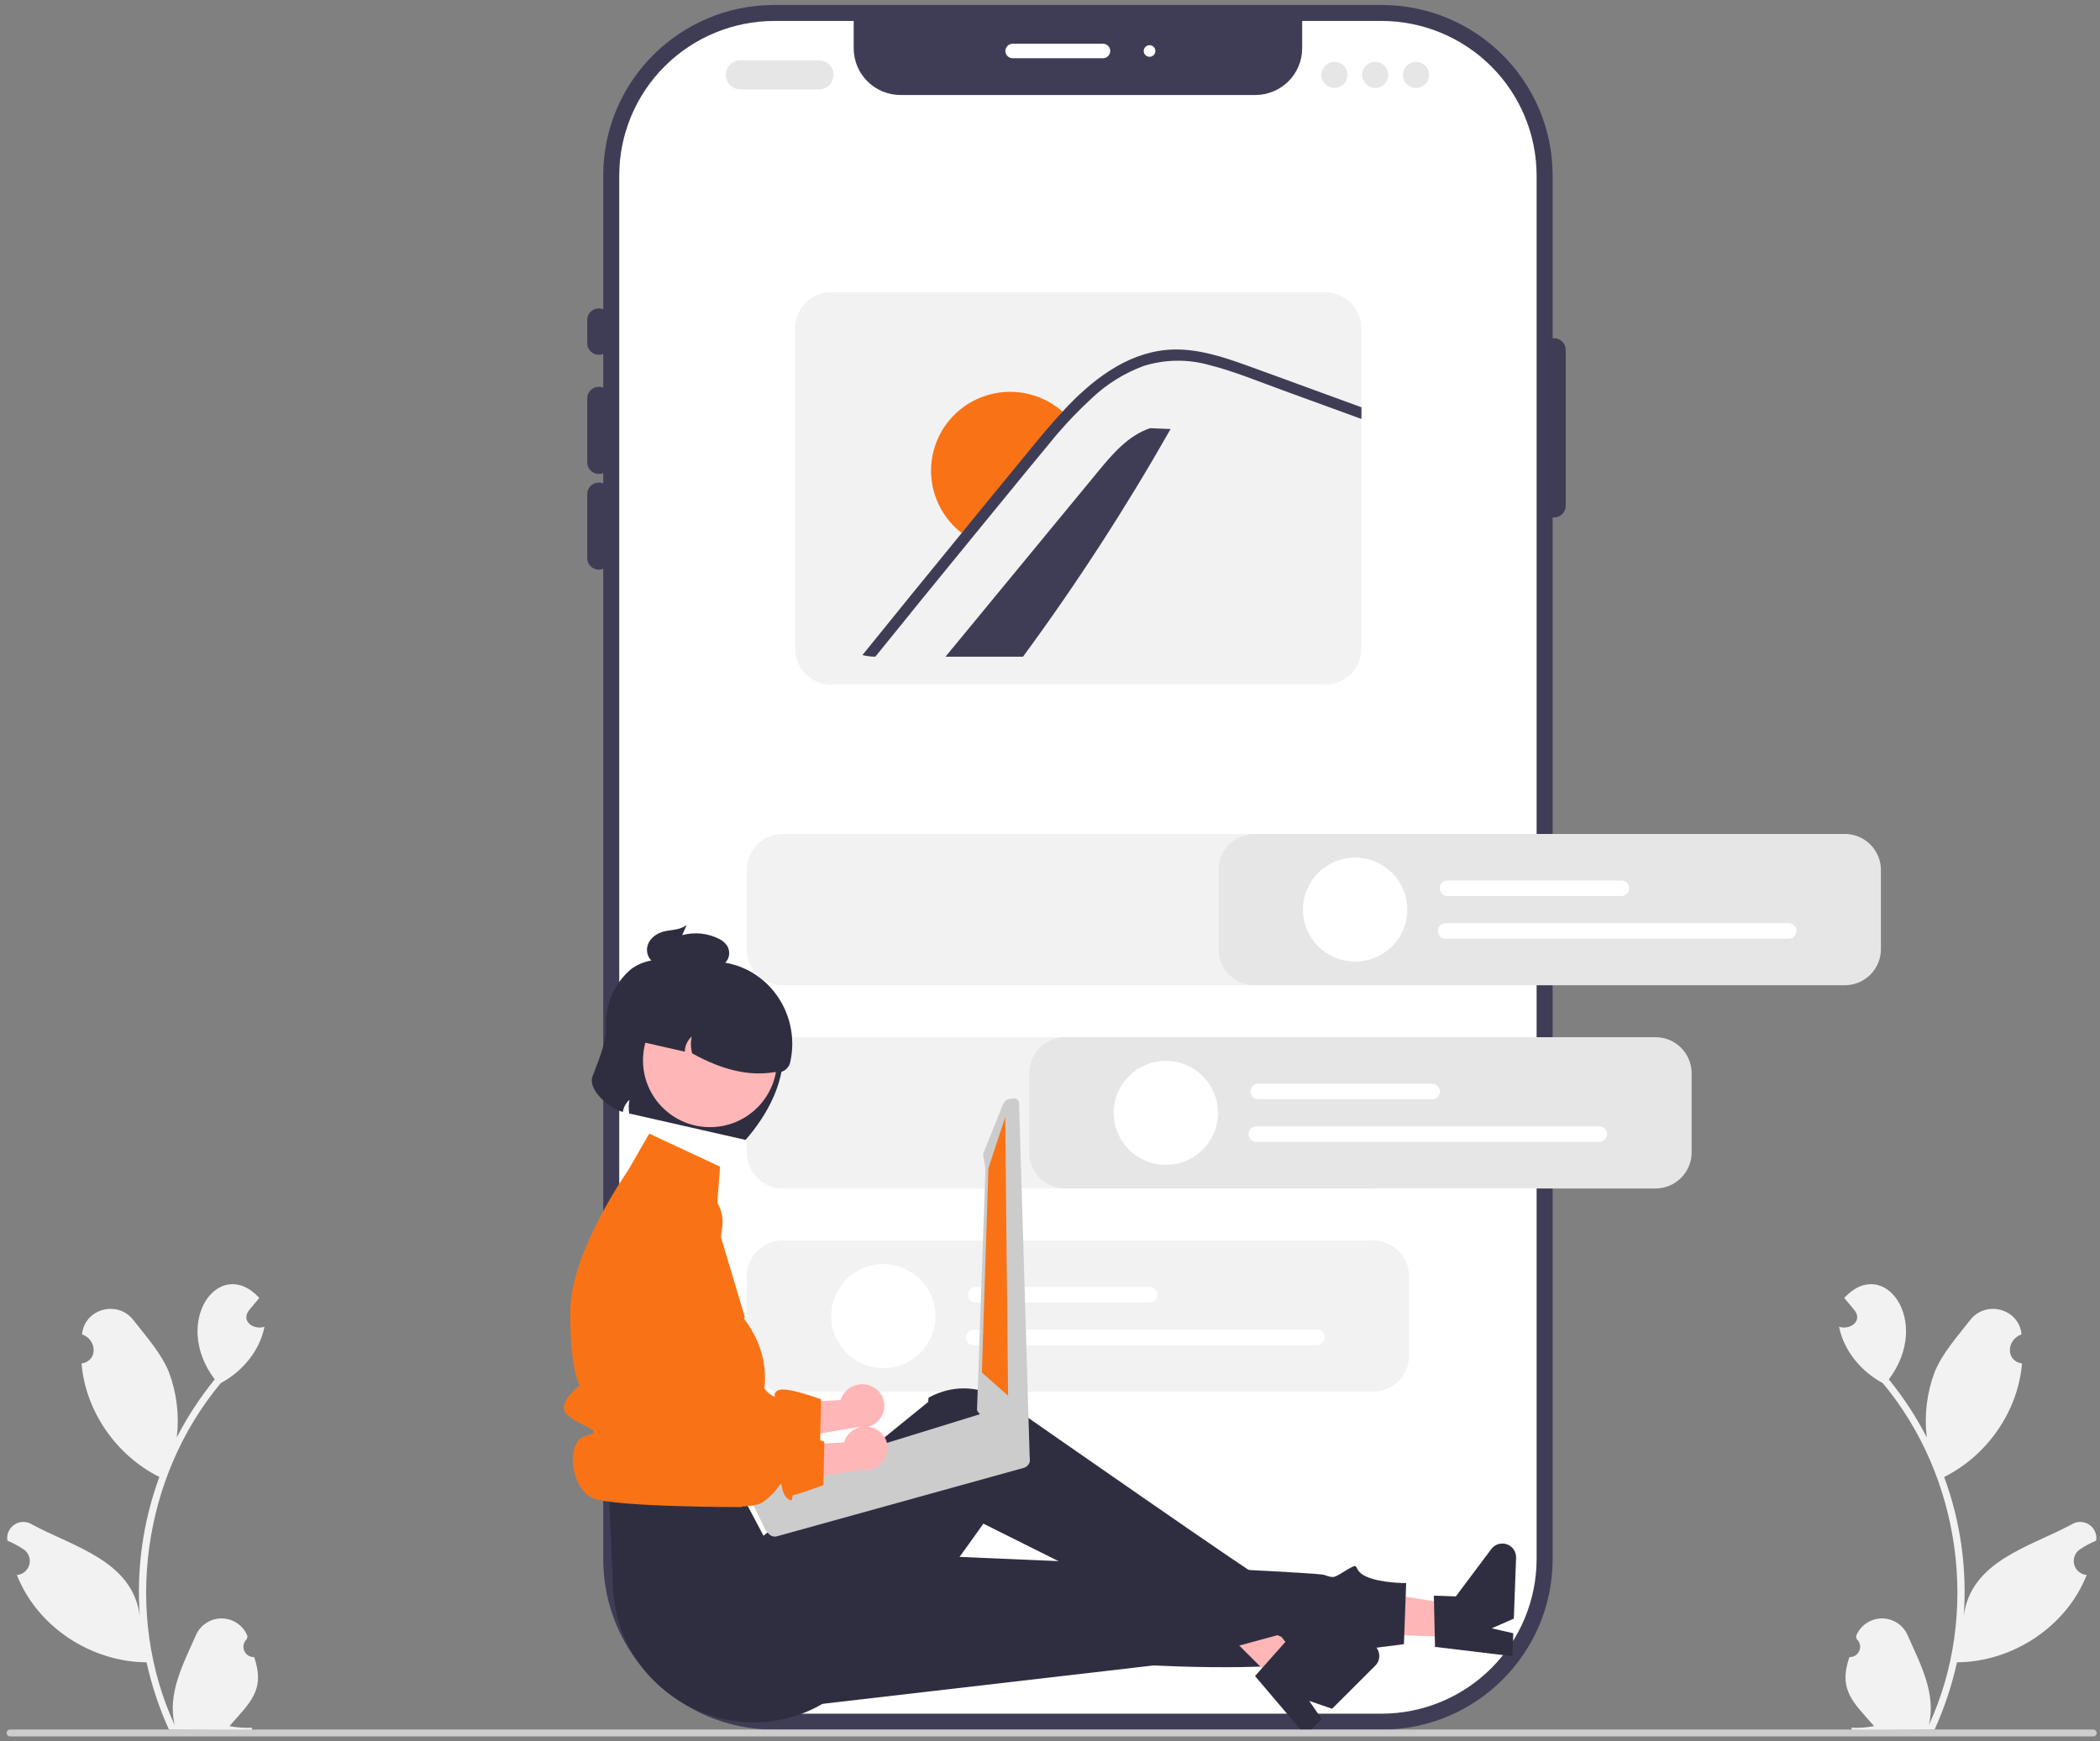 <svg width="211" height="175" viewBox="0 0 211 175" fill="none" xmlns="http://www.w3.org/2000/svg">
<rect x="0" y="0" width="211" height="175" fill="#808080" stroke="none"/>
<g id="Mobile First Design 2" clip-path="url(#clip0_54_3262)">
<path id="Vector" d="M138.817 0.5H77.795C68.304 0.5 60.61 8.172 60.61 17.636V156.684C60.61 166.148 68.304 173.82 77.795 173.82H138.817C148.308 173.82 156.002 166.148 156.002 156.684V17.636C156.002 8.172 148.308 0.5 138.817 0.5Z" fill="#3F3D56"/>
<path id="Vector_2" d="M154.393 17.637V156.684C154.388 160.802 152.745 164.75 149.825 167.662C146.905 170.574 142.946 172.211 138.817 172.216H77.795C73.666 172.211 69.707 170.574 66.787 167.662C63.867 164.75 62.224 160.802 62.219 156.684V17.637C62.224 13.519 63.867 9.572 66.787 6.66C69.707 3.748 73.666 2.11 77.795 2.105H85.775V4.854C85.775 6.098 86.271 7.292 87.153 8.172C88.035 9.052 89.232 9.546 90.48 9.546H126.132C127.38 9.546 128.577 9.052 129.459 8.172C130.342 7.292 130.837 6.098 130.837 4.854V2.105H138.817C142.946 2.11 146.905 3.748 149.825 6.66C152.745 9.572 154.388 13.519 154.393 17.637Z" fill="white"/>
<path id="Vector_3" d="M60.171 35.66C59.861 35.66 59.563 35.537 59.344 35.318C59.124 35.099 59.001 34.802 59.001 34.493V32.159C59.001 31.849 59.124 31.552 59.343 31.333C59.563 31.114 59.861 30.992 60.171 30.992C60.481 30.992 60.779 31.114 60.999 31.333C61.218 31.552 61.341 31.849 61.341 32.159V34.493C61.341 34.802 61.218 35.099 60.998 35.318C60.779 35.537 60.481 35.66 60.171 35.66Z" fill="#3F3D56"/>
<path id="Vector_4" d="M60.171 47.63C59.861 47.629 59.563 47.506 59.344 47.287C59.124 47.069 59.001 46.772 59.001 46.462V40.037C59.001 39.727 59.124 39.431 59.343 39.212C59.563 38.993 59.861 38.87 60.171 38.87C60.481 38.87 60.779 38.993 60.999 39.212C61.218 39.431 61.341 39.727 61.341 40.037V46.462C61.341 46.772 61.218 47.069 60.998 47.287C60.779 47.506 60.481 47.629 60.171 47.63Z" fill="#3F3D56"/>
<path id="Vector_5" d="M60.171 57.252C59.861 57.252 59.563 57.129 59.344 56.91C59.124 56.691 59.001 56.395 59.001 56.085V49.66C59.001 49.35 59.124 49.053 59.343 48.834C59.563 48.615 59.861 48.492 60.171 48.492C60.481 48.492 60.779 48.615 60.999 48.834C61.218 49.053 61.341 49.35 61.341 49.66V56.085C61.341 56.395 61.218 56.691 60.998 56.91C60.779 57.129 60.481 57.252 60.171 57.252Z" fill="#3F3D56"/>
<path id="Vector_6" d="M156.148 52C155.838 52 155.54 51.877 155.321 51.658C155.102 51.439 154.978 51.142 154.978 50.833V35.154C154.978 34.845 155.101 34.548 155.321 34.329C155.54 34.11 155.838 33.987 156.148 33.987C156.459 33.987 156.756 34.11 156.976 34.329C157.195 34.548 157.319 34.845 157.319 35.154V50.833C157.318 51.142 157.195 51.439 156.975 51.658C156.756 51.877 156.459 52 156.148 52Z" fill="#3F3D56"/>
<path id="Vector_7" d="M110.82 5.853H101.749C101.555 5.853 101.369 5.776 101.232 5.639C101.095 5.503 101.018 5.317 101.018 5.124C101.018 4.93 101.095 4.745 101.232 4.608C101.369 4.471 101.555 4.394 101.749 4.394H110.82C111.014 4.394 111.2 4.471 111.338 4.608C111.475 4.745 111.552 4.93 111.552 5.124C111.552 5.317 111.475 5.503 111.338 5.639C111.2 5.776 111.014 5.853 110.82 5.853Z" fill="white"/>
<path id="Vector_8" d="M115.502 5.707C115.825 5.707 116.087 5.446 116.087 5.124C116.087 4.801 115.825 4.54 115.502 4.54C115.179 4.54 114.917 4.801 114.917 5.124C114.917 5.446 115.179 5.707 115.502 5.707Z" fill="white"/>
<path id="Vector_9" d="M185.818 166.531C186.032 166.539 186.243 166.481 186.423 166.365C186.602 166.249 186.742 166.081 186.822 165.884C186.903 165.686 186.921 165.469 186.873 165.261C186.826 165.053 186.715 164.865 186.557 164.721C186.53 164.617 186.51 164.543 186.483 164.439C186.682 163.919 187.033 163.471 187.49 163.151C187.946 162.831 188.488 162.655 189.046 162.644C189.604 162.633 190.153 162.789 190.621 163.092C191.09 163.394 191.457 163.829 191.676 164.341C192.94 167.213 194.568 170.184 193.803 173.369C198.951 162.215 197.032 148.419 189.176 138.997C187.019 137.838 185.259 135.76 184.783 133.332C185.849 133.681 187.165 132.807 186.355 131.699C186.005 131.275 185.652 130.856 185.301 130.432C189.295 126.109 194.168 132.798 189.781 138.624C191.252 140.427 192.529 142.378 193.592 144.445C193.33 142.242 193.597 140.007 194.369 137.926C195.154 135.986 196.644 134.345 197.954 132.661C199.547 130.611 202.874 131.518 203.116 134.099C201.633 134.601 201.46 136.746 203.164 137.023C202.765 141.833 199.658 146.279 195.342 148.427C196.986 152.892 197.657 157.656 197.31 162.399C198.023 156.852 203.973 155.451 208.121 153.21C208.384 153.038 208.692 152.946 209.008 152.945C209.323 152.945 209.631 153.036 209.895 153.207C210.16 153.379 210.368 153.623 210.495 153.91C210.623 154.198 210.663 154.516 210.612 154.826C210.039 155.065 209.491 155.36 208.977 155.707C208.736 155.872 208.552 156.107 208.45 156.38C208.348 156.654 208.334 156.952 208.409 157.234C208.483 157.516 208.644 157.768 208.868 157.955C209.092 158.142 209.369 158.256 209.66 158.281C207.608 163.486 202.21 167.019 196.63 167.053C196.116 169.381 195.361 171.65 194.377 173.822L186.096 173.901C186.066 173.81 186.038 173.715 186.011 173.624C186.777 173.664 187.546 173.611 188.3 173.466C186.25 171.091 184.67 169.884 185.818 166.531Z" fill="#F2F2F2"/>
<path id="Vector_10" d="M25.538 166.531C25.324 166.539 25.113 166.481 24.934 166.365C24.754 166.249 24.614 166.081 24.534 165.884C24.453 165.686 24.436 165.469 24.483 165.261C24.53 165.053 24.641 164.865 24.799 164.721C24.827 164.617 24.846 164.543 24.873 164.439C24.674 163.919 24.323 163.471 23.867 163.151C23.41 162.831 22.868 162.655 22.31 162.644C21.752 162.633 21.203 162.789 20.735 163.092C20.266 163.394 19.899 163.829 19.68 164.341C18.416 167.213 16.788 170.184 17.554 173.369C12.405 162.215 14.324 148.419 22.18 138.997C24.338 137.838 26.097 135.76 26.573 133.332C25.508 133.681 24.192 132.807 25.001 131.699C25.351 131.275 25.705 130.856 26.055 130.432C22.061 126.109 17.189 132.798 21.575 138.624C20.105 140.427 18.827 142.378 17.764 144.445C18.026 142.242 17.76 140.007 16.987 137.926C16.202 135.986 14.712 134.345 13.402 132.661C11.809 130.611 8.482 131.518 8.241 134.099C9.724 134.601 9.896 136.746 8.192 137.023C8.592 141.833 11.698 146.279 16.014 148.427C14.37 152.892 13.699 157.656 14.046 162.399C13.334 156.852 7.383 155.451 3.236 153.21C2.972 153.038 2.664 152.946 2.349 152.945C2.033 152.945 1.725 153.036 1.461 153.207C1.197 153.379 0.988 153.623 0.861 153.91C0.733 154.198 0.693 154.516 0.744 154.826C1.317 155.065 1.865 155.36 2.379 155.707C2.62 155.872 2.804 156.107 2.906 156.38C3.008 156.654 3.022 156.952 2.948 157.234C2.873 157.516 2.712 157.768 2.488 157.955C2.264 158.142 1.988 158.256 1.696 158.281C3.748 163.486 9.147 167.019 14.726 167.053C15.24 169.381 15.995 171.65 16.979 173.822L25.26 173.901C25.291 173.81 25.318 173.715 25.346 173.624C24.579 173.664 23.81 173.611 23.056 173.466C25.106 171.091 26.686 169.884 25.538 166.531L25.538 166.531Z" fill="#F2F2F2"/>
<path id="Vector_11" d="M82.288 8.983H74.388C74 8.983 73.628 8.829 73.353 8.556C73.079 8.282 72.925 7.911 72.925 7.524C72.925 7.137 73.079 6.766 73.353 6.492C73.628 6.219 74 6.065 74.388 6.065H82.288C82.677 6.065 83.049 6.219 83.323 6.492C83.597 6.766 83.751 7.137 83.751 7.524C83.751 7.911 83.597 8.282 83.323 8.556C83.049 8.829 82.677 8.983 82.288 8.983Z" fill="#E6E6E6"/>
<path id="Vector_12" d="M134.081 8.837C134.808 8.837 135.398 8.249 135.398 7.524C135.398 6.799 134.808 6.211 134.081 6.211C133.354 6.211 132.764 6.799 132.764 7.524C132.764 8.249 133.354 8.837 134.081 8.837Z" fill="#E6E6E6"/>
<path id="Vector_13" d="M138.178 8.837C138.905 8.837 139.494 8.249 139.494 7.524C139.494 6.799 138.905 6.211 138.178 6.211C137.45 6.211 136.861 6.799 136.861 7.524C136.861 8.249 137.45 8.837 138.178 8.837Z" fill="#E6E6E6"/>
<path id="Vector_14" d="M142.274 8.837C143.002 8.837 143.591 8.249 143.591 7.524C143.591 6.799 143.002 6.211 142.274 6.211C141.547 6.211 140.958 6.799 140.958 7.524C140.958 8.249 141.547 8.837 142.274 8.837Z" fill="#E6E6E6"/>
<path id="Vector_15" d="M133.16 29.374H83.504C82.542 29.376 81.62 29.757 80.94 30.436C80.26 31.114 79.877 32.033 79.876 32.992V65.179C79.877 66.138 80.26 67.058 80.94 67.736C81.62 68.414 82.542 68.796 83.504 68.797H133.16C134.122 68.796 135.045 68.415 135.725 67.737C136.405 67.058 136.788 66.139 136.789 65.179V32.992C136.788 32.033 136.405 31.113 135.725 30.435C135.045 29.757 134.122 29.375 133.16 29.374Z" fill="#F2F2F2"/>
<path id="Vector_16" d="M117.615 43.115C113.127 51.026 108.175 58.667 102.785 65.997H94.997C100.098 59.8 105.202 53.604 110.31 47.408C111.776 45.624 113.366 43.755 115.564 43.03L117.615 43.115Z" fill="#3F3D56"/>
<path id="Vector_17" d="M107.266 41.846C106.454 42.69 105.676 43.568 104.943 44.48C103.33 46.417 101.739 48.371 100.143 50.319C99.149 51.531 98.156 52.743 97.173 53.955C96.861 53.755 96.565 53.532 96.287 53.287C94.717 51.929 93.744 50.011 93.575 47.946C93.406 45.88 94.055 43.831 95.383 42.237C96.711 40.643 98.613 39.632 100.68 39.419C102.747 39.206 104.816 39.809 106.442 41.099C106.736 41.327 107.011 41.577 107.266 41.846Z" fill="#F97316"/>
<path id="Vector_18" d="M136.789 40.926V42.102L136.262 41.909L128.85 39.207C126.436 38.329 124.028 37.325 121.535 36.692C119.366 36.074 117.063 36.103 114.91 36.777C112.992 37.485 111.236 38.571 109.748 39.972C109.09 40.579 108.452 41.2 107.835 41.845C107.633 42.058 107.431 42.271 107.232 42.484C106.635 43.132 106.059 43.794 105.511 44.48C103.899 46.417 102.307 48.372 100.713 50.319C99.718 51.532 98.723 52.743 97.74 53.954C94.457 57.96 91.193 61.974 87.949 65.996C87.512 65.991 87.077 65.936 86.653 65.833C89.962 61.733 93.287 57.644 96.628 53.566C96.704 53.473 96.78 53.379 96.856 53.286C97.248 52.799 97.649 52.309 98.047 51.821C99.712 49.788 101.378 47.756 103.045 45.726C104.256 44.249 105.459 42.767 106.764 41.367C106.843 41.276 106.925 41.189 107.01 41.098C107.135 40.964 107.261 40.833 107.39 40.696C110.225 37.775 113.763 35.192 118 35.122C120.493 35.084 122.901 35.872 125.219 36.704C127.715 37.605 130.202 38.522 132.695 39.432L136.789 40.926Z" fill="#3F3D56"/>
<path id="Vector_19" d="M137.956 139.862H78.656C77.694 139.861 76.772 139.479 76.091 138.801C75.411 138.123 75.029 137.203 75.028 136.244V128.275C75.029 127.315 75.411 126.396 76.091 125.717C76.772 125.039 77.694 124.658 78.656 124.657H137.956C138.918 124.658 139.841 125.039 140.521 125.717C141.201 126.396 141.583 127.315 141.585 128.275V136.244C141.583 137.203 141.201 138.123 140.521 138.801C139.841 139.479 138.918 139.861 137.956 139.862Z" fill="#F2F2F2"/>
<path id="Vector_20" d="M137.956 99.012H78.656C77.694 99.011 76.772 98.629 76.091 97.951C75.411 97.273 75.029 96.353 75.028 95.394V87.425C75.029 86.466 75.411 85.546 76.091 84.868C76.772 84.189 77.694 83.808 78.656 83.807H137.956C138.918 83.808 139.841 84.189 140.521 84.868C141.201 85.546 141.583 86.466 141.585 87.425V95.394C141.583 96.353 141.201 97.273 140.521 97.951C139.841 98.629 138.918 99.011 137.956 99.012Z" fill="#F2F2F2"/>
<path id="Vector_21" d="M137.956 119.437H78.656C77.694 119.436 76.772 119.054 76.091 118.376C75.411 117.698 75.029 116.778 75.028 115.819V107.85C75.029 106.89 75.411 105.971 76.091 105.293C76.772 104.614 77.694 104.233 78.656 104.232H137.956C138.918 104.233 139.841 104.614 140.521 105.293C141.201 105.971 141.583 106.89 141.585 107.85V115.819C141.583 116.778 141.201 117.698 140.521 118.376C139.841 119.054 138.918 119.436 137.956 119.437Z" fill="#F2F2F2"/>
<path id="Vector_22" d="M115.511 130.895H98.038C97.831 130.895 97.632 130.813 97.485 130.667C97.339 130.521 97.257 130.323 97.257 130.116C97.257 129.909 97.339 129.711 97.485 129.565C97.632 129.419 97.831 129.336 98.038 129.336H115.511C115.718 129.336 115.917 129.419 116.063 129.565C116.21 129.711 116.292 129.909 116.292 130.116C116.292 130.323 116.21 130.521 116.063 130.667C115.917 130.813 115.718 130.895 115.511 130.895Z" fill="white"/>
<path id="Vector_23" d="M132.315 135.182H97.843C97.635 135.182 97.437 135.1 97.29 134.954C97.144 134.808 97.061 134.609 97.061 134.403C97.061 134.196 97.144 133.998 97.29 133.852C97.437 133.705 97.635 133.623 97.843 133.623H132.315C132.523 133.623 132.722 133.705 132.868 133.852C133.015 133.998 133.097 134.196 133.097 134.403C133.097 134.609 133.015 134.808 132.868 134.954C132.722 135.1 132.523 135.182 132.315 135.182Z" fill="white"/>
<path id="Vector_24" d="M88.756 137.485C91.65 137.485 93.996 135.145 93.996 132.259C93.996 129.373 91.65 127.034 88.756 127.034C85.861 127.034 83.515 129.373 83.515 132.259C83.515 135.145 85.861 137.485 88.756 137.485Z" fill="white"/>
<path id="Vector_25" d="M87.588 139.318C87.053 139.069 86.442 139.037 85.884 139.231C85.327 139.424 84.867 139.827 84.603 140.353C84.55 140.461 84.507 140.573 84.474 140.688L76.582 141.158L75.413 145.235L86.153 143.425C86.642 143.527 87.15 143.465 87.6 143.248C88.049 143.031 88.414 142.672 88.637 142.227C88.761 141.972 88.834 141.696 88.852 141.413C88.869 141.131 88.831 140.847 88.738 140.58C88.646 140.312 88.501 140.065 88.313 139.853C88.125 139.641 87.897 139.467 87.642 139.343C87.624 139.335 87.606 139.326 87.588 139.318Z" fill="#FFB6B6"/>
<path id="Vector_26" d="M70.169 119.208C69.649 118.996 69.089 118.898 68.528 118.921C67.966 118.944 67.416 119.087 66.915 119.34C66.415 119.594 65.974 119.952 65.624 120.391C65.275 120.829 65.024 121.338 64.889 121.882L62.719 130.619L63.127 145.903C63.127 145.903 74.452 148.07 76.353 146.677C78.254 145.285 78.076 144.248 78.254 145.285C78.433 146.321 79.249 146.757 79.26 146.344C79.271 145.932 79.364 146.002 79.838 145.878C80.311 145.754 82.402 144.985 82.402 144.985L82.496 140.627C82.496 140.627 79.039 139.32 78.2 139.71C77.362 140.1 78.379 140.747 77.362 140.1C76.345 139.453 76.233 137.411 76.059 139.251C75.886 141.092 75.376 141.434 74.614 140.616C73.851 139.798 70.318 140.321 70.318 140.321L72.566 123.33C72.68 122.475 72.506 121.607 72.072 120.862C71.638 120.116 70.969 119.535 70.169 119.208Z" fill="#F97316"/>
<path id="Vector_27" d="M146.434 164.535L146.553 161.317L134.16 159.327L133.985 164.077L146.434 164.535Z" fill="#FFB6B6"/>
<path id="Vector_28" d="M144.185 165.504L144.067 160.351L146.276 160.432L149.843 155.668C150.019 155.433 150.266 155.26 150.548 155.175C150.829 155.089 151.131 155.096 151.409 155.193C151.687 155.291 151.926 155.475 152.091 155.717C152.257 155.96 152.34 156.249 152.33 156.543L152.103 162.664L149.879 163.639L152.049 164.131L151.963 166.44L144.185 165.504Z" fill="#2F2E41"/>
<path id="Vector_29" d="M76.687 171.916L115.939 167.364C115.939 167.364 132.889 168.341 136.866 165.761L141.06 165.233L141.287 159.09C141.287 159.09 138.723 159.109 137.248 158.424C135.774 157.739 136.799 156.9 135.393 157.725C133.987 158.549 134.136 158.648 133.049 158.269C131.962 157.89 82.119 155.859 82.119 155.859L76.687 171.916Z" fill="#2F2E41"/>
<path id="Vector_30" d="M128.411 169.25L130.693 166.971L122.965 157.108L119.597 160.471L128.411 169.25Z" fill="#FFB6B6"/>
<path id="Vector_31" d="M126.101 168.435L129.529 164.577L131.094 166.135L136.958 165.062C137.247 165.009 137.546 165.049 137.811 165.178C138.076 165.306 138.292 165.516 138.429 165.776C138.566 166.036 138.616 166.332 138.572 166.623C138.528 166.913 138.392 167.182 138.184 167.389L133.843 171.723L131.547 170.929L132.802 172.762L131.165 174.396L126.101 168.435Z" fill="#2F2E41"/>
<path id="Vector_32" d="M61.201 150.48L61.591 159.525C62.05 170.173 73.811 176.618 82.929 171.058C83.097 170.956 83.266 170.849 83.435 170.74C83.435 170.74 86.892 169.814 86.787 168.348C86.683 166.882 87.527 166.168 88.274 166.568C89.022 166.968 98.807 153.12 98.807 153.12C98.807 153.12 119.139 163.232 123.624 165.613L128.356 164.327C128.356 164.327 130.138 165.166 129.496 163.953C128.854 162.74 128.739 163.321 128.542 161.999C128.345 160.677 127.841 159.038 127.535 159.107C127.229 159.176 102.383 141.835 102.383 141.835C102.383 141.835 98.335 137.75 93.314 140.447C93.209 140.843 93.299 140.857 93.299 140.857L76.712 154.334L74.368 149.896L61.201 150.48Z" fill="#2F2E41"/>
<path id="Vector_33" d="M72.349 117.244L65.237 113.921L63.108 117.615C63.108 117.615 57.39 125.752 57.307 131.622C57.224 137.492 58.239 139.238 58.239 139.238C58.239 139.238 55.774 141.076 57.006 142.199C58.239 143.323 60.968 143.808 58.872 144.295C56.776 144.782 57.307 149.713 59.648 150.588C61.989 151.464 74.561 151.456 74.561 151.456C74.448 151.074 74.44 150.668 74.537 150.281C74.634 149.895 74.833 149.541 75.114 149.257C76.089 148.283 76.966 148.982 76.089 147.466C75.211 145.949 73.748 146.824 74.918 144.782C76.089 142.739 76.088 142.129 76.088 142.129C76.088 142.129 78.474 137.601 74.88 132.688C74.661 132.389 74.845 132.377 74.845 132.377L71.943 122.68L72.349 117.244Z" fill="#F97316"/>
<path id="Vector_34" d="M60.888 103.27C60.949 104.768 60.002 106.89 59.536 108.17C59.037 109.538 61.197 111.354 62.58 111.752C62.652 111.278 62.889 110.844 63.25 110.527C63.15 110.979 63.142 111.446 63.224 111.901L74.914 114.555C77.016 112.126 79.131 108.635 78.67 104.425C78.78 103.625 78.651 102.811 78.299 102.084C77.947 101.357 77.388 100.751 76.691 100.34L70.782 96.859C68.268 96.288 65.103 95.943 63.287 97.494C62.476 98.214 61.839 99.108 61.423 100.108C61.008 101.108 60.825 102.189 60.888 103.27Z" fill="#2F2E41"/>
<path id="Vector_35" d="M71.337 113.272C75.054 113.272 78.067 110.267 78.067 106.561C78.067 102.854 75.054 99.85 71.337 99.85C67.62 99.85 64.607 102.854 64.607 106.561C64.607 110.267 67.62 113.272 71.337 113.272Z" fill="#FFB6B6"/>
<path id="Vector_36" d="M63.453 102.975L63.128 104.398L68.805 105.687C68.811 105.399 68.875 105.115 68.995 104.854C69.115 104.592 69.288 104.358 69.504 104.166C69.381 104.724 69.395 105.303 69.544 105.854C72.606 107.568 75.366 108.175 77.841 107.738C78.176 107.814 78.528 107.754 78.819 107.572C79.11 107.389 79.317 107.099 79.393 106.764C80.389 102.403 77.78 97.945 73.428 96.862C72.37 96.599 71.27 96.548 70.192 96.714C69.114 96.88 68.081 97.258 67.151 97.828C66.222 98.397 65.416 99.146 64.781 100.029C64.146 100.913 63.694 101.915 63.453 102.975Z" fill="#2F2E41"/>
<path id="Vector_37" d="M66.772 93.59C67.521 93.428 68.313 93.467 68.99 92.961L68.546 93.977C69.777 93.641 71.089 93.772 72.229 94.344C72.567 94.496 72.856 94.74 73.062 95.048C73.173 95.234 73.24 95.443 73.259 95.658C73.278 95.874 73.248 96.091 73.172 96.294C73.099 96.468 72.991 96.624 72.854 96.754C72.717 96.884 72.555 96.983 72.377 97.047C72.061 97.141 71.731 97.176 71.403 97.148C70.022 97.116 68.64 97.084 67.258 97.052C66.732 97.085 66.205 96.983 65.729 96.756C65.476 96.6 65.275 96.374 65.148 96.105C65.022 95.837 64.978 95.537 65.02 95.243C65.152 94.32 66.023 93.752 66.772 93.59Z" fill="#2F2E41"/>
<path id="Vector_38" d="M103.28 146.187C103.264 146.168 103.245 146.151 103.225 146.137C103.175 146.078 103.113 146.031 103.045 145.996L102.552 145.733L99.283 142.113C99.093 142.015 98.873 141.994 98.669 142.055L98.66 142.057L97.26 142.489L96.055 142.862L94.373 143.382L82.912 146.921L75.379 149.247C75.175 149.311 75.005 149.452 74.905 149.64C74.805 149.829 74.783 150.048 74.843 150.253C74.879 150.365 74.937 150.469 75.015 150.557L75.255 150.823L75.758 151.382L76.923 153.789L77.246 154.149C77.349 154.264 77.483 154.346 77.631 154.388C77.78 154.43 77.937 154.428 78.085 154.384L102.903 147.502C103.032 147.46 103.148 147.388 103.242 147.291C103.337 147.193 103.405 147.075 103.443 146.945C103.48 146.815 103.485 146.678 103.456 146.546C103.428 146.413 103.367 146.29 103.28 146.187Z" fill="#CCCCCC"/>
<path id="Vector_39" d="M101.807 110.383L101.326 110.461C101.194 110.483 101.076 110.556 100.998 110.664L100.787 110.959L98.877 115.722C98.799 115.83 98.768 115.966 98.79 116.097L99.014 117.454L98.168 141.674C98.189 141.799 98.257 141.912 98.357 141.99L102.065 146.937L102.152 147.005L102.339 147.151C102.434 147.225 102.553 147.263 102.674 147.258L102.989 147.243C103.061 147.239 103.131 147.221 103.195 147.188C103.259 147.156 103.315 147.11 103.36 147.054C103.405 146.999 103.438 146.935 103.456 146.866C103.474 146.797 103.477 146.725 103.465 146.655L102.389 110.798C102.367 110.666 102.294 110.548 102.185 110.471C102.076 110.393 101.941 110.361 101.809 110.383L101.807 110.383Z" fill="#CCCCCC"/>
<path id="Vector_40" d="M101.002 112.265L99.31 117.405L98.655 137.933L101.289 140.267L101.002 112.265Z" fill="#F97316"/>
<path id="Vector_41" d="M87.918 143.579C87.383 143.33 86.772 143.298 86.215 143.492C85.657 143.685 85.197 144.087 84.933 144.614C84.881 144.722 84.838 144.833 84.804 144.948L76.912 145.419L75.743 149.496L86.484 147.686C86.972 147.788 87.481 147.725 87.93 147.509C88.379 147.292 88.744 146.933 88.967 146.488C89.219 145.974 89.255 145.381 89.068 144.84C88.882 144.3 88.487 143.855 87.972 143.604C87.954 143.595 87.936 143.587 87.918 143.579Z" fill="#FFB6B6"/>
<path id="Vector_42" d="M70.499 123.469C69.979 123.257 69.419 123.159 68.858 123.182C68.296 123.204 67.747 123.347 67.246 123.601C66.745 123.855 66.304 124.213 65.955 124.652C65.605 125.09 65.354 125.599 65.219 126.142L63.049 134.879L63.457 150.164C63.457 150.164 74.782 152.331 76.683 150.938C78.585 149.545 78.406 148.508 78.585 149.545C78.763 150.582 79.579 151.017 79.59 150.605C79.602 150.192 79.694 150.263 80.168 150.139C80.641 150.014 82.732 149.246 82.732 149.246L82.826 144.888C82.826 144.888 79.369 143.581 78.531 143.971C77.692 144.361 78.709 145.008 77.692 144.361C76.675 143.714 76.564 141.672 76.39 143.512C76.216 145.353 75.707 145.695 74.944 144.877C74.181 144.059 70.648 144.581 70.648 144.581L72.897 127.591C73.01 126.736 72.836 125.868 72.402 125.123C71.968 124.377 71.299 123.795 70.499 123.469Z" fill="#F97316"/>
<path id="Vector_43" d="M0.667 174.153C0.666 174.198 0.675 174.244 0.693 174.286C0.71 174.328 0.736 174.366 0.768 174.399C0.801 174.431 0.839 174.456 0.881 174.474C0.924 174.491 0.969 174.5 1.015 174.5H210.318C210.411 174.5 210.499 174.463 210.565 174.398C210.63 174.333 210.667 174.245 210.667 174.153C210.667 174.061 210.63 173.972 210.565 173.907C210.499 173.842 210.411 173.806 210.318 173.806H1.015C0.969 173.805 0.924 173.814 0.881 173.832C0.839 173.849 0.801 173.875 0.768 173.907C0.736 173.939 0.71 173.978 0.693 174.02C0.675 174.062 0.666 174.107 0.667 174.153Z" fill="#CCCCCC"/>
<path id="Vector_44" d="M185.36 99.012H126.059C125.097 99.011 124.175 98.629 123.495 97.951C122.815 97.273 122.432 96.353 122.431 95.394V87.425C122.432 86.466 122.815 85.546 123.495 84.868C124.175 84.189 125.097 83.808 126.059 83.807H185.36C186.322 83.808 187.244 84.189 187.924 84.868C188.604 85.546 188.987 86.466 188.988 87.425V95.394C188.987 96.353 188.604 97.273 187.924 97.951C187.244 98.629 186.322 99.011 185.36 99.012Z" fill="#E6E6E6"/>
<path id="Vector_45" d="M162.914 90.045H145.442C145.234 90.045 145.035 89.963 144.889 89.817C144.742 89.671 144.66 89.473 144.66 89.266C144.66 89.059 144.742 88.861 144.889 88.715C145.035 88.569 145.234 88.487 145.442 88.487H162.914C163.121 88.487 163.32 88.569 163.467 88.715C163.613 88.861 163.696 89.059 163.696 89.266C163.696 89.473 163.613 89.671 163.467 89.817C163.32 89.963 163.121 90.045 162.914 90.045Z" fill="white"/>
<path id="Vector_46" d="M179.719 94.332H145.246C145.039 94.332 144.84 94.25 144.693 94.104C144.547 93.958 144.464 93.759 144.464 93.553C144.464 93.346 144.547 93.148 144.693 93.002C144.84 92.855 145.039 92.773 145.246 92.773H179.719C179.926 92.773 180.125 92.855 180.271 93.002C180.418 93.148 180.5 93.346 180.5 93.553C180.5 93.759 180.418 93.958 180.271 94.104C180.125 94.25 179.926 94.332 179.719 94.332Z" fill="white"/>
<path id="Vector_47" d="M136.159 96.635C139.053 96.635 141.4 94.295 141.4 91.409C141.4 88.523 139.053 86.184 136.159 86.184C133.265 86.184 130.918 88.523 130.918 91.409C130.918 94.295 133.265 96.635 136.159 96.635Z" fill="white"/>
<path id="Vector_48" d="M166.34 119.437H107.039C106.077 119.436 105.155 119.054 104.475 118.376C103.795 117.698 103.412 116.778 103.411 115.819V107.85C103.412 106.89 103.795 105.971 104.475 105.293C105.155 104.614 106.077 104.233 107.039 104.232H166.34C167.302 104.233 168.224 104.614 168.904 105.293C169.584 105.971 169.967 106.89 169.968 107.85V115.819C169.967 116.778 169.584 117.698 168.904 118.376C168.224 119.054 167.302 119.436 166.34 119.437Z" fill="#E6E6E6"/>
<path id="Vector_49" d="M143.894 110.47H126.422C126.214 110.47 126.016 110.388 125.869 110.242C125.722 110.096 125.64 109.898 125.64 109.691C125.64 109.484 125.722 109.286 125.869 109.14C126.016 108.994 126.214 108.911 126.422 108.911H143.894C144.101 108.911 144.3 108.994 144.447 109.14C144.593 109.286 144.676 109.484 144.676 109.691C144.676 109.898 144.593 110.096 144.447 110.242C144.3 110.388 144.101 110.47 143.894 110.47Z" fill="white"/>
<path id="Vector_50" d="M160.699 114.757H126.226C126.019 114.757 125.82 114.675 125.674 114.529C125.527 114.383 125.445 114.184 125.445 113.978C125.445 113.771 125.527 113.573 125.674 113.427C125.82 113.28 126.019 113.198 126.226 113.198H160.699C160.906 113.198 161.105 113.28 161.252 113.427C161.398 113.573 161.481 113.771 161.481 113.978C161.481 114.184 161.398 114.383 161.252 114.529C161.105 114.675 160.906 114.757 160.699 114.757Z" fill="white"/>
<path id="Vector_51" d="M117.139 117.06C120.033 117.06 122.38 114.72 122.38 111.834C122.38 108.948 120.033 106.609 117.139 106.609C114.245 106.609 111.899 108.948 111.899 111.834C111.899 114.72 114.245 117.06 117.139 117.06Z" fill="white"/>
</g>
<defs>
<clipPath id="clip0_54_3262">
<rect width="210" height="174" fill="white" transform="translate(0.667 0.5)"/>
</clipPath>
</defs>
</svg>
